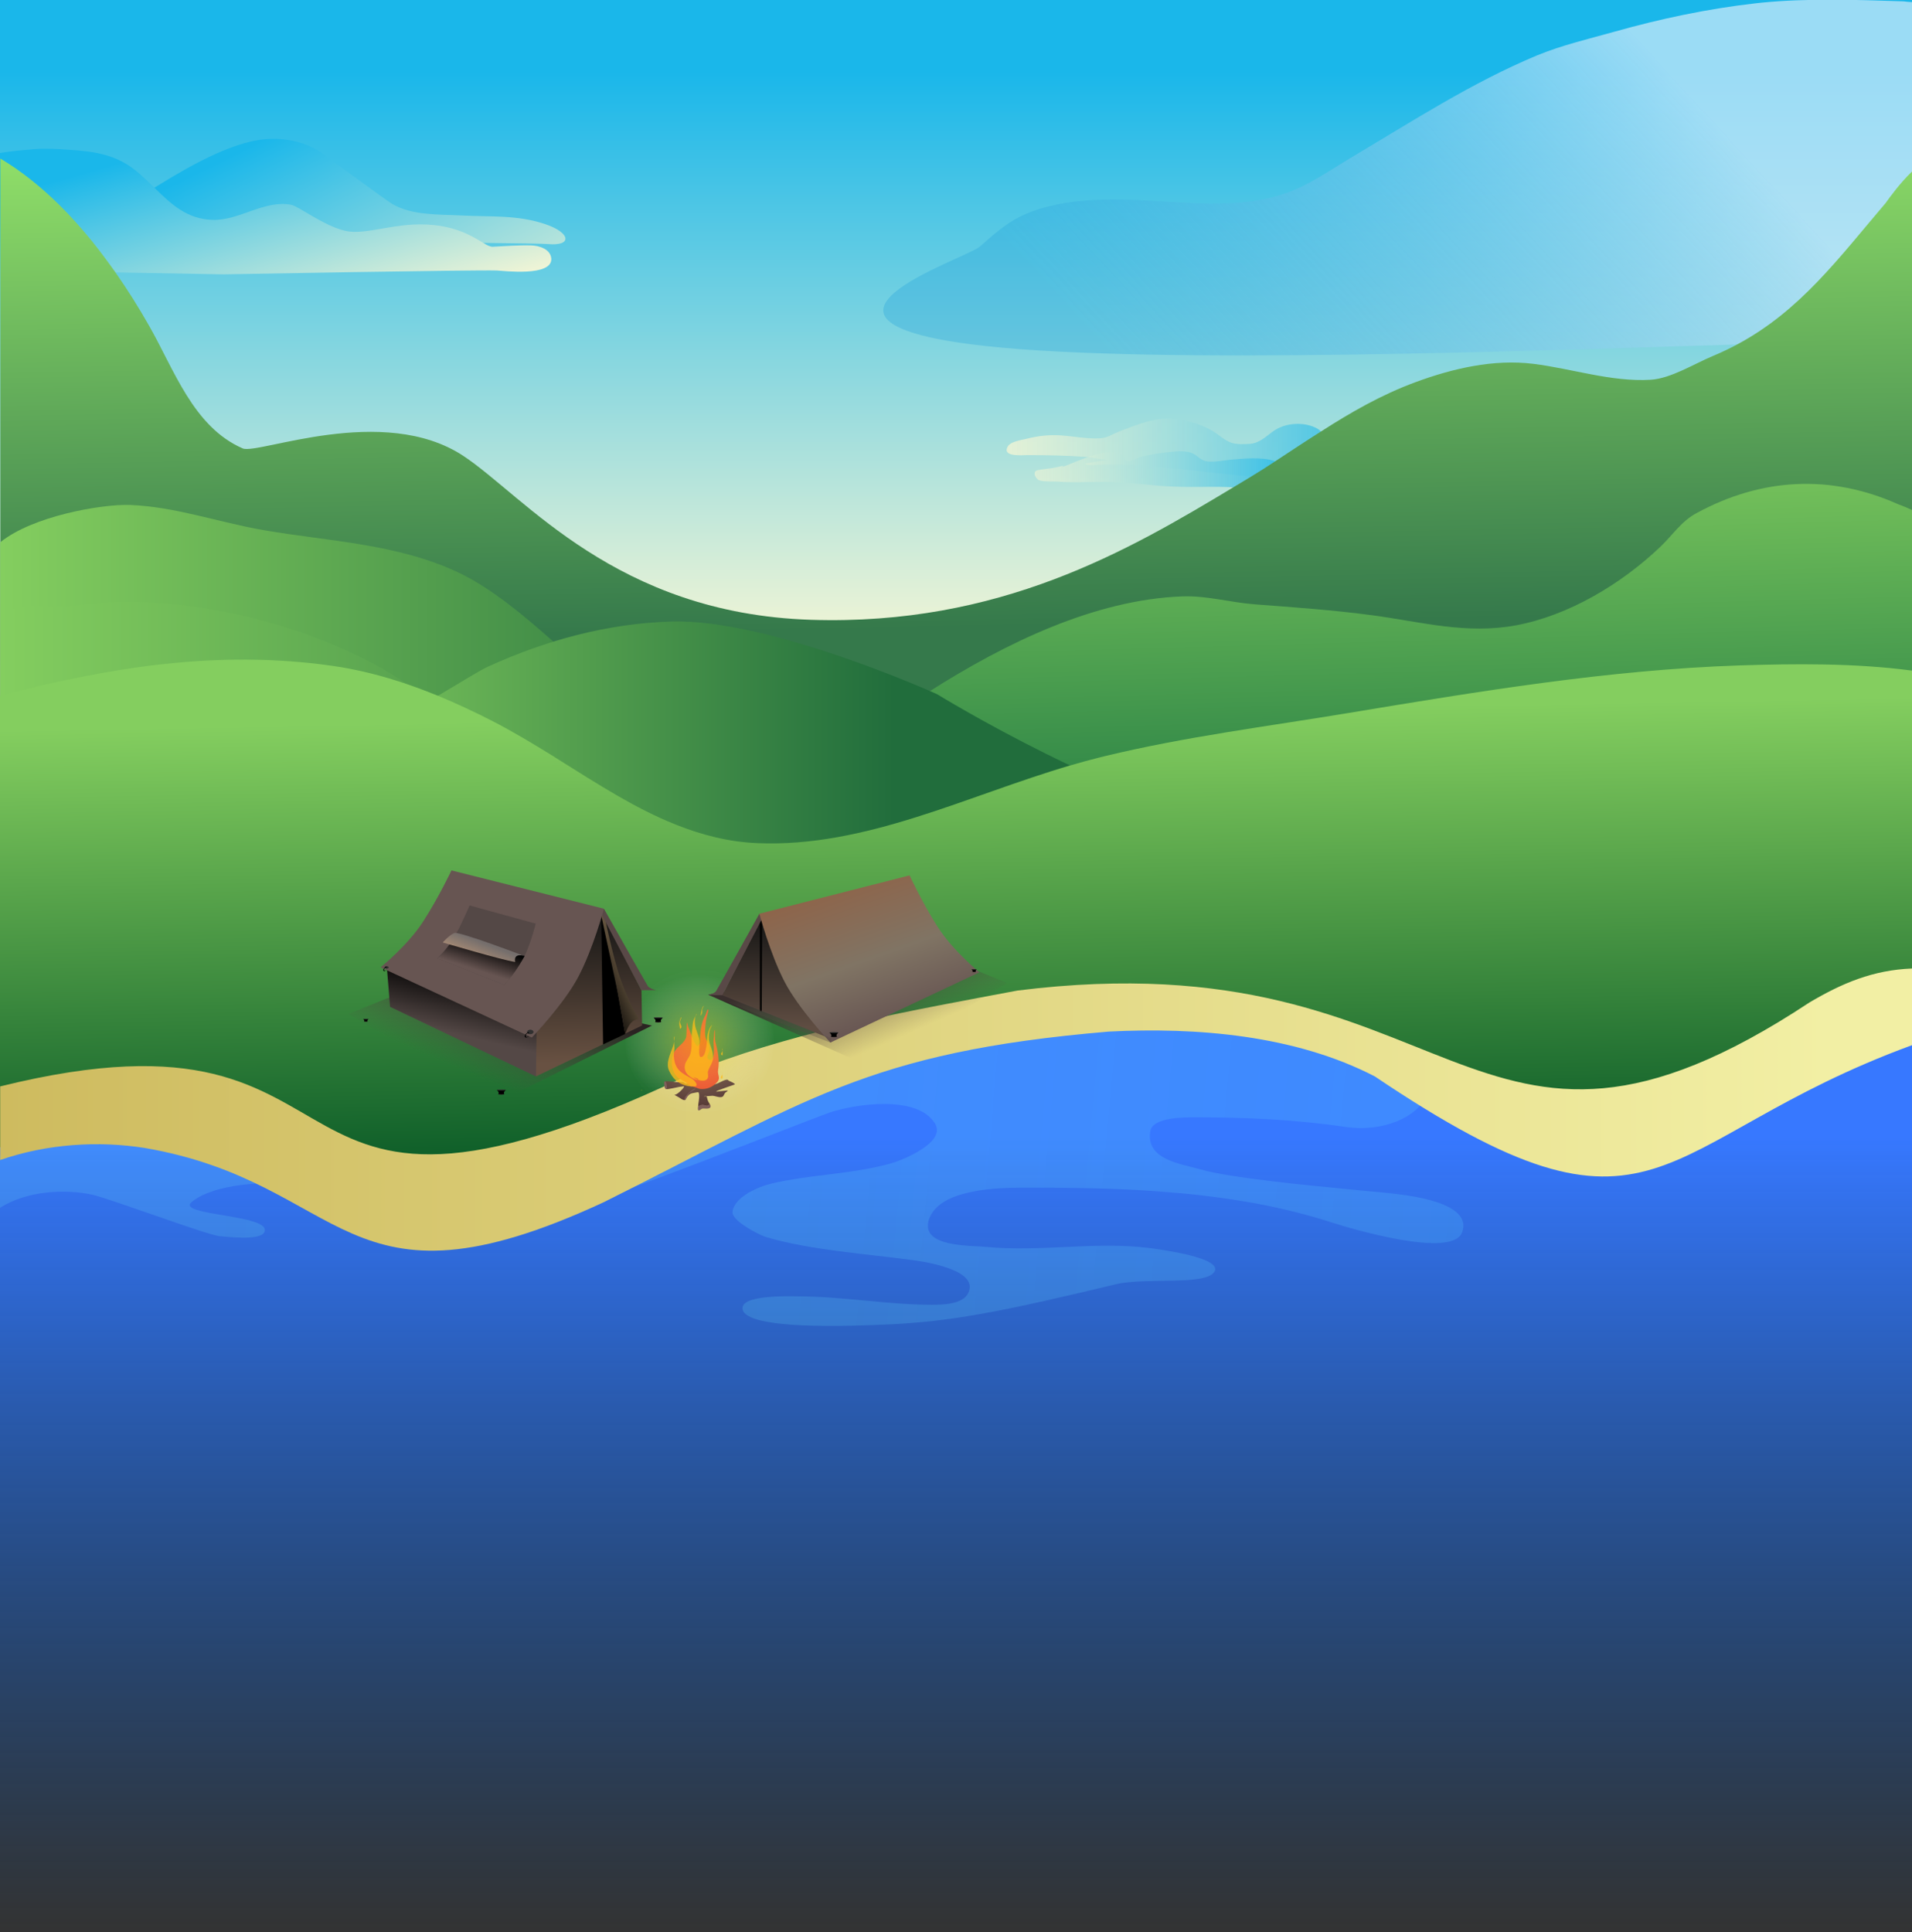 <svg width="1920" height="1940" viewBox="0 0 1920 1940" fill="none" xmlns="http://www.w3.org/2000/svg">
<rect x="0" y="0" width="1920" height="1940" fill="#333333" stroke="none"/>
<g clip-path="url(#clip0_103_402)">
<path d="M1920 0H0V759H1920V0Z" fill="url(#paint0_linear_103_402)"/>
<path d="M550.045 245.051C545.422 244.666 521.6 244.281 485.333 243.896C395.022 242.933 228.267 241.971 91.556 241.586C58.844 241.586 27.733 241.393 -0.178 241.393V203.086C5.867 203.471 11.911 203.663 17.956 204.048C31.467 204.818 45.156 205.396 59.022 205.588C89.956 205.781 121.067 203.086 150.222 191.151C151.111 190.766 152.711 189.804 155.022 188.456C170.489 179.216 215.289 150.149 252.978 141.871C296.178 132.439 323.022 153.614 323.022 153.614C323.022 153.614 388.622 201.739 393.6 204.626C413.333 216.561 441.778 215.213 463.645 216.368C492.8 217.908 519.467 215.598 547.378 225.031C573.333 233.693 574.933 247.361 550.045 245.051Z" fill="url(#paint1_linear_103_402)"/>
<path d="M553.6 259.873C554.311 277.968 505.778 272 499.022 271.615C477.689 270.845 224.178 275.465 224.178 275.465C224.178 275.465 169.6 274.503 115.556 273.54C71.822 272.77 28.267 272 14.044 271.808C9.244 271.808 4.622 271.808 0 271.808V153.614C11.378 151.689 22.756 150.726 34.489 149.764C45.867 148.801 57.6 149.571 68.978 150.341C95.289 152.074 117.511 155.154 138.667 173.249C144.533 178.254 149.867 183.451 155.022 188.456C171.733 204.818 187.556 220.026 213.511 220.796C240.533 221.566 265.067 200.583 292.267 205.588C299.733 206.936 324.978 226.763 346.667 231.768C368.356 236.773 398.578 221.951 435.733 225.993C461.511 228.688 476.089 238.506 485.333 243.896C489.422 246.398 492.444 247.938 494.933 247.746C507.911 247.168 520.356 246.013 533.511 246.398C541.156 246.591 553.067 250.056 553.6 259.873Z" fill="url(#paint2_linear_103_402)"/>
<path d="M1089.96 465.461C1091.2 468.349 1102.04 466.616 1104.53 466.616C1107.2 466.616 1109.69 466.616 1112.36 466.616C1128.89 466.616 1145.24 466.424 1161.6 468.349C1227.2 475.664 1293.33 483.749 1359.11 485.674C1375.11 486.059 1393.24 487.791 1408.89 483.941C1413.51 482.786 1419.2 480.091 1419.73 474.316C1421.51 458.916 1410.49 452.756 1397.51 451.794C1389.16 451.216 1384.36 454.489 1376.71 457.376C1366.58 461.226 1349.33 461.611 1339.38 456.799C1337.24 455.836 1333.16 454.296 1331.56 452.371C1329.6 449.869 1330.84 446.789 1330.49 443.901C1329.6 436.394 1327.29 432.352 1320.71 429.272C1308.09 423.497 1291.2 424.652 1279.82 432.159C1271.64 437.549 1265.78 444.671 1255.47 445.634C1249.6 446.211 1241.96 446.404 1236.27 444.479C1229.51 442.169 1223.82 436.394 1217.6 432.737C1207.64 426.769 1194.13 422.727 1182.93 420.994C1162.31 417.722 1142.93 425.999 1123.73 433.314C1117.51 435.817 1112.36 439.474 1105.6 440.052C1092.09 441.014 1078.58 438.127 1065.07 437.164C1053.51 436.394 1041.96 437.742 1030.76 440.629C1025.78 441.976 1014.22 443.131 1011.56 449.099C1006.93 459.109 1027.02 456.991 1031.82 456.991C1051.02 456.991 1070.58 457.376 1089.96 458.724C1097.42 459.109 1104.71 461.611 1112.18 461.611L1089.96 465.461Z" fill="url(#paint3_linear_103_402)"/>
<path d="M1065.96 469.119C1064.18 469.696 1069.69 467.964 1071.47 467.194C1075.56 465.461 1079.82 463.729 1083.91 462.189C1094.76 457.954 1113.6 450.831 1124.8 455.451C1128.18 456.799 1128.53 461.226 1131.56 462.766C1134.4 464.306 1141.33 460.264 1144 459.301C1153.96 456.414 1165.87 454.681 1176.18 453.719C1182.4 453.141 1192.18 452.371 1198.04 455.451C1203.56 458.339 1205.69 462.574 1212.62 463.344C1220.27 464.114 1227.91 462.381 1235.38 461.611C1249.07 460.456 1266.13 458.724 1279.47 462.766C1292.09 466.424 1305.42 473.161 1315.2 482.401C1316.8 483.941 1321.96 488.176 1320.36 491.449C1319.11 494.144 1305.96 493.759 1303.82 493.759C1286.22 493.759 1268.44 492.219 1250.84 490.294C1226.67 487.599 1202.13 489.716 1177.78 488.561C1158.22 487.791 1139.02 484.904 1119.64 484.134C1100.27 483.171 1080.89 485.096 1061.51 483.556C1055.82 483.171 1049.42 483.941 1043.91 482.401C1040.18 481.439 1036.09 473.546 1041.78 472.199C1047.82 470.851 1054.22 470.659 1060.44 469.311C1060.98 469.119 1067.73 467.579 1067.73 467.579C1067.56 468.349 1066.67 468.734 1065.96 469.119Z" fill="url(#paint4_linear_103_402)"/>
<path d="M1920 2.117V339.182C1914.84 339.952 1909.69 340.722 1904.36 341.492L1920 341.877V343.417C1901.51 343.61 1883.2 343.802 1864.71 343.417C1841.96 343.032 1799.11 344.187 1743.29 345.92C1538.84 352.08 1162.84 366.325 989.866 347.46C769.778 323.397 968.889 260.643 984 247.553C996.444 236.581 1009.24 225.031 1024 217.716C1062.4 198.466 1114.67 199.043 1155.91 201.546C1200.71 204.241 1246.93 209.053 1290.49 194.231C1314.31 186.146 1335.11 171.131 1356.8 158.234C1418.13 121.852 1477.87 82.967 1543.47 55.632C1568.71 45.237 1595.38 39.077 1621.51 31.762C1667.2 18.865 1714.67 8.855 1761.78 3.465C1764.09 3.272 1766.4 2.887 1768.71 2.695C1815.64 -1.925 1864.53 -0.193 1911.47 1.347C1914.13 1.732 1917.16 1.925 1920 2.117Z" fill="url(#paint5_linear_103_402)"/>
<path d="M1056.71 1123.04C1061.87 1124.96 1059.2 1123.42 1064.53 1127.85L1056.71 1123.04Z" fill="url(#paint6_linear_103_402)"/>
<path d="M1920 172.286V831.786C1913.78 832.749 1908.09 833.519 1904.71 834.289C1892.98 836.599 1881.24 838.909 1869.51 841.219C1831.47 848.341 1793.6 854.116 1754.67 856.811C1629.16 865.473 1502.76 863.933 1376.53 861.431C1300.98 859.891 1225.6 858.158 1150.4 858.158C1094.76 858.158 1039.11 858.158 983.467 858.158C936.533 858.158 889.778 857.966 842.844 857.773H842.667C804.444 857.581 766.4 857.388 728.178 857.003C728 857.003 728 857.003 727.822 857.003C702.222 856.811 676.622 856.426 651.2 856.233C593.6 855.463 536 854.501 478.222 852.961C410.311 851.421 342.4 853.346 274.667 849.881C262.933 849.303 251.2 848.533 239.467 847.571C208.355 845.068 174.578 846.993 144.178 839.679C134.933 837.369 125.867 834.096 116.8 830.439C99.2 823.316 81.6 814.461 63.467 809.264C49.422 805.221 32.711 807.339 18.489 803.104C13.511 801.564 8.889 799.446 4.8 795.981C0.533 792.324 1.244 788.281 2.133 784.239C3.022 780.582 4.089 776.924 2.133 773.459C1.6 772.689 1.067 771.919 0.355 771.342V159.196C21.689 171.901 41.422 187.879 59.556 205.781C71.111 217.138 81.778 229.266 92.089 241.778C100.444 252.173 108.444 262.953 116.089 273.733C128.355 291.25 139.555 309.153 149.689 327.055C174.578 370.367 193.955 428.694 243.733 450.254C258.844 456.799 384.711 404.632 465.244 457.762C526.755 498.379 618.311 615.995 814.044 622.348C1003.91 628.508 1133.33 552.663 1238.76 489.139C1242.13 487.214 1245.33 485.096 1248.71 483.171C1251.2 481.631 1253.69 480.091 1256.36 478.551C1264.71 473.546 1272.71 468.349 1280.89 462.959C1296.18 452.949 1311.47 442.747 1326.76 433.122C1356.44 414.064 1386.84 396.547 1421.16 383.842C1458.67 369.982 1499.91 360.357 1539.91 365.362C1578.67 370.175 1618.13 383.65 1657.42 381.34C1677.69 380.185 1701.51 365.17 1720 357.47C1728.36 354.005 1736.36 350.155 1744 346.112C1807.64 312.233 1846.4 259.103 1893.69 203.663C1897.6 198.081 1908.44 183.259 1920 172.286Z" fill="url(#paint7_linear_103_402)"/>
<path d="M1920 512.046V841.026H1889.6C1882.84 841.026 1876.27 841.026 1869.51 841.218C1785.78 841.988 1702.04 847.763 1618.31 847.763C1564.62 847.763 1510.93 849.688 1457.42 852.191C1432.89 853.346 1421.69 852.191 1422.93 852.961L1376.53 861.238L1344.18 867.013C1318.4 876.253 1221.16 897.621 1130.31 906.861C1038.22 916.293 945.955 923.993 853.867 932.655C803.911 937.275 748.8 939.778 699.2 930.345C677.689 926.303 644.978 918.41 642.489 888.958C641.6 878.948 644.267 869.131 648.889 860.083C649.6 858.736 650.489 857.196 651.2 855.848C658.133 844.491 668.089 834.866 678.578 828.129C682.311 825.626 686.222 823.509 689.955 821.969C714.489 811.381 740.8 806.376 765.333 795.211C780.089 788.474 794.844 780.966 809.244 772.882C814.044 770.187 818.844 767.492 823.467 764.797C826.489 763.064 829.333 761.332 832.355 759.599C858.311 744.007 883.733 727.259 908.622 710.512C916.8 705.122 925.155 699.54 933.511 694.15C1009.78 645.64 1099.38 602.135 1187.02 598.863C1211.56 597.9 1235.02 604.83 1259.2 606.755C1299.2 609.835 1339.02 612.53 1378.84 617.92C1427.2 624.465 1472.53 637.17 1522.31 627.93C1574.93 618.113 1627.91 586.735 1667.73 548.621C1680.18 536.686 1688.36 523.403 1703.82 515.126C1769.42 479.514 1838.76 476.241 1905.96 506.271C1910.76 508.004 1915.38 509.929 1920 512.046Z" fill="url(#paint8_linear_103_402)"/>
<path d="M825.6 759.407C825.067 761.332 824.356 763.064 823.289 764.604C820.622 768.647 816 771.534 809.067 772.689C803.911 773.652 797.511 773.652 789.867 772.689C725.689 764.219 662.4 764.989 597.867 763.834C585.778 763.642 573.511 763.449 561.422 763.064C541.689 762.487 522.133 761.909 502.4 761.139C487.644 760.562 473.067 759.984 458.311 759.214C422.222 757.674 386.133 755.749 350.044 754.209C326.4 753.054 302.756 752.092 279.111 751.322C216.356 749.012 153.422 749.782 90.667 751.322C64 751.899 37.156 747.087 15.111 743.814C13.689 743.622 13.511 747.087 12.267 746.894C7.467 746.509 3.378 744.969 0.178 742.274V544.578C32.889 518.014 102.4 506.079 130.489 507.041C176 508.774 219.911 524.558 264.355 532.258C329.778 543.616 399.111 545.733 460.978 575.186C493.689 590.778 526.578 618.498 555.911 644.485C563.2 651.03 570.311 657.382 577.244 663.35C591.467 675.862 609.778 696.075 627.2 702.427C652.089 711.475 687.644 702.427 712.178 696.075C778.133 679.327 831.822 732.842 825.6 759.407Z" fill="url(#paint9_linear_103_402)"/>
<path d="M623.822 829.091C610.844 828.514 591.467 827.744 564.267 826.974C471.822 824.664 379.911 817.734 287.289 825.626C283.378 826.011 279.289 826.204 275.378 826.589C224 830.824 169.422 833.711 116.622 830.054C96.711 828.706 77.156 826.396 58.133 823.124C46.578 821.006 30.756 813.499 18.133 802.911C11.556 797.329 5.689 790.976 1.778 784.046C1.067 782.891 0.533 781.736 0 780.581V722.832L2.133 698L9.244 612.915C28.8 604.445 55.822 610.99 76.8 607.91C178.667 592.895 319.111 626.198 409.422 687.22C414.222 690.492 418.844 693.765 423.467 697.23C426.133 699.347 428.8 701.272 431.467 703.389C454.756 721.484 477.511 740.542 500.267 759.407C500.978 759.984 501.689 760.562 502.578 761.332C508.8 766.529 515.022 771.534 521.244 776.731C540.444 792.324 557.689 813.884 581.689 820.814C596.089 824.856 611.556 827.551 623.822 829.091Z" fill="url(#paint10_linear_103_402)"/>
<path d="M1920 898.968H0V1940H1920V898.968Z" fill="url(#paint11_linear_103_402)"/>
<path d="M623.822 829.091C659.556 831.016 648.178 832.171 623.822 829.091V829.091Z" fill="url(#paint12_linear_103_402)"/>
<path d="M395.556 719.944C409.422 719.944 472 677.787 489.778 669.51C548.445 642.753 609.6 626.198 673.6 624.08C772.622 620.808 940.978 697.037 940.978 697.037C940.978 697.037 1126.22 811.189 1262.76 834.674C1281.78 837.946 1009.42 854.886 991.289 857.003C922.667 864.896 851.911 855.656 783.111 855.656C647.467 855.656 512.889 872.018 377.067 872.018C350.222 872.018 266.133 887.611 273.6 831.786C275.022 821.199 296 806.376 302.756 799.061C323.378 776.732 349.156 752.284 374.933 737.269C389.867 728.607 407.645 728.222 421.511 717.057L395.556 719.944Z" fill="url(#paint13_linear_103_402)"/>
<path d="M1920 673.36V1015.81C1877.51 1036.22 1734.76 1118.99 1717.16 1120.15C1704.36 1120.92 1692.09 1121.69 1680.71 1122.65C1640.53 1125.54 1597.51 1130.93 1555.38 1139.4C1545.6 1141.32 1536 1143.44 1526.4 1145.94C1525.51 1146.14 1336 954.408 1010.84 1028.9C793.956 1078.76 515.2 1236.42 505.422 1236.61C469.689 1237.19 434.133 1237.57 398.756 1237.57H398.222C385.244 1237.57 380.267 1211.59 365.867 1212.55C365.867 1212.55 316.267 1168.85 294.933 1163.27C270.578 1156.92 162.844 1129.97 127.467 1122.84C101.333 1117.84 14.044 1155.95 10.489 1154.8C7.111 1153.64 3.556 1152.68 0 1151.91V698.577C0.711 698.385 1.422 698.192 2.133 698C111.822 669.702 219.022 652.57 332.089 668.355C358.578 672.012 384.178 678.557 409.422 687.22C419.556 690.685 429.689 694.535 439.644 698.577C458.133 706.277 476.444 714.747 494.4 723.987C515.022 734.574 535.111 746.702 555.378 759.214C557.333 760.562 559.467 761.717 561.422 763.064C599.644 786.934 637.689 811.766 678.4 827.936C704.356 838.331 731.556 845.453 760.533 846.608C868.978 851.228 970.844 799.061 1074.49 768.647C1084.44 765.759 1094.22 763.064 1104.18 760.562C1105.96 760.177 1107.91 759.599 1109.69 759.214C1190.04 739.772 1273.07 729.377 1354.31 715.902C1484.44 694.342 1615.11 672.59 1746.84 668.162C1801.78 666.43 1861.69 665.66 1920 673.36Z" fill="url(#paint14_linear_103_402)"/>
<path d="M4.34068e-05 1164.81V1160.19C3.556 1158.26 6.933 1156.34 10.489 1154.61C80.711 1119.38 160.889 1111.49 236.267 1138.63C315.556 1167.31 394.311 1236.42 482.133 1228.53C550.4 1222.37 614.4 1176.36 672.889 1142.29C724.978 1111.87 779.022 1090.31 834.489 1069.33C852.089 1062.59 870.045 1049.5 888.356 1046.23C913.956 1041.61 939.911 1031.98 965.867 1030.44C996.978 1028.71 1029.33 1029.48 1060.09 1025.63C1096.18 1021.2 1138.13 1012.54 1174.58 1017.16C1200.71 1020.43 1226.84 1024.86 1253.16 1030.06C1293.87 1037.95 1334.4 1047.96 1374.4 1058.93C1385.6 1062.01 1396.8 1065.09 1407.82 1068.37C1426.49 1073.76 1434.13 1083.38 1433.78 1093.58C1433.6 1096.28 1432.89 1098.78 1431.82 1101.48C1423.64 1120.15 1390.93 1137.47 1350.58 1131.51C1300.98 1124.19 1250.31 1121.88 1200.18 1121.88C1190.4 1121.88 1157.87 1121.69 1155.2 1135.36C1149.69 1164.81 1187.2 1168.85 1205.69 1174.24C1234.84 1182.71 1314.31 1190.41 1363.2 1195.03C1379.56 1196.57 1392.36 1197.73 1398.76 1198.5C1411.56 1200.04 1479.64 1206.77 1468.27 1237.38C1458.49 1263.95 1358.04 1234.11 1338.13 1227.76C1312.53 1219.48 1286.58 1213.13 1260.44 1208.31C1185.6 1194.45 1108.44 1192.53 1032.89 1192.53C1013.16 1192.53 970.311 1192.34 947.022 1207.35C940.444 1211.59 935.467 1217.17 932.978 1224.1C923.2 1252.59 974.4 1250.47 990.222 1252.01C1044.8 1257.4 1099.73 1246.24 1154.13 1253.17C1163.2 1254.32 1229.87 1262.98 1219.2 1277.42C1209.42 1291.09 1150.4 1282.42 1120.53 1289.55C1000.71 1318.42 953.422 1326.89 893.689 1329.78C853.689 1331.7 750.4 1335.55 745.778 1314.96C742.222 1299.56 794.667 1301.67 800.711 1301.67C846.222 1301.67 890.133 1310.14 935.467 1310.14C945.778 1310.14 966.933 1310.14 972.444 1298.02C983.467 1274.15 924.8 1266.45 916.267 1265.29C867.911 1258.75 816.178 1255.67 769.245 1242.19C764.8 1240.85 747.022 1232.18 739.2 1224.1C736.711 1221.4 735.289 1218.9 735.644 1216.59C737.6 1201.38 762.489 1191.37 773.867 1188.68C813.867 1179.05 855.822 1179.25 895.111 1168.08C904.711 1165.39 950.933 1147.48 938.844 1128.04C921.067 1099.17 858.667 1108.6 833.422 1117.07C819.022 1121.88 731.556 1156.92 641.422 1190.22C641.422 1190.22 641.422 1190.22 641.245 1190.22C641.245 1190.22 641.245 1190.22 641.067 1190.22C593.067 1207.93 544.356 1225.06 505.422 1236.8C468.8 1247.97 440.711 1254.32 430.4 1252.01C418.133 1249.12 408 1243.93 398.756 1237.77C384.178 1228.14 371.733 1215.82 355.2 1205.81C332.089 1191.95 292.267 1186.18 256.711 1188.49H256.533C236.089 1189.83 217.067 1193.68 203.556 1200.04C199.289 1202.15 195.378 1204.46 192.356 1207.16C176.356 1220.83 275.378 1219.48 265.244 1237.57C260.622 1245.85 227.733 1242 220.267 1241.23C208.178 1240.08 112.711 1204.46 93.511 1199.84C64.533 1193.11 25.778 1196.19 -0.178 1212.93V1164.81H4.34068e-05Z" fill="url(#paint15_linear_103_402)"/>
<path d="M1920 972.502V1049.5C1658.13 1145.37 1667.91 1274.53 1380.62 1080.88C1299.91 1039.11 1201.07 1031.41 1113.6 1035.83C869.333 1056.43 808 1106.87 605.867 1207.35C343.467 1329.01 349.867 1187.72 145.244 1152.68C98.844 1145.37 47.289 1148.45 0.178 1164.81V1090.89C403.911 990.982 231.644 1303.21 708.622 1071.25C809.244 1033.14 916.444 1014.47 1021.69 994.64C1465.6 939.008 1473.24 1233.72 1817.07 1006.57C1849.96 987.132 1880.89 974.042 1920 972.502Z" fill="url(#paint16_linear_103_402)"/>
<path fill-rule="evenodd" clip-rule="evenodd" d="M928.906 997.554C925.45 997.896 927.003 998.159 924.2 997.088Z" fill="#454C36"/>
<path fill-rule="evenodd" clip-rule="evenodd" d="M676.887 1099.2C676.459 1098.95 680.641 1101.3 681.599 1101.83C683.195 1102.71 686.105 1105.29 688.174 1104.46C688.524 1104.32 689.317 1102.08 689.708 1101.61C692.639 1098.09 693.609 1097.93 697.817 1097.23C698.145 1097.17 701.043 1096.51 701.324 1096.79C702.887 1098.35 701.689 1105.99 701.324 1108.18C701.146 1109.25 701.104 1110.63 701.104 1111.69C701.104 1112.21 700.885 1113.74 700.885 1113.22C700.885 1107.32 710.738 1111.77 713.158 1110.16C713.554 1109.89 711.274 1106.15 711.186 1105.99C710.336 1104.43 710.166 1101.95 709.432 1100.73C708.961 1099.95 706.969 1100.63 707.021 1100.73C707.137 1100.96 714.584 1100.29 715.35 1100.29C718.046 1100.29 722.981 1102.77 725.65 1101.17C726.836 1100.46 727.288 1098.22 728.28 1097.23C728.63 1096.88 730.909 1095.54 730.909 1095.03C730.909 1094.85 722.086 1095.86 721.486 1095.91C720.758 1095.97 718.889 1096.52 719.294 1095.91C719.945 1094.93 737.881 1089.02 737.923 1088.9C738.26 1087.89 733.057 1085.67 732.225 1085.39C731.475 1085.14 731.042 1084.08 730.252 1084.08C726.121 1084.08 719.75 1089.8 714.254 1089.12C707.319 1088.25 700.45 1087.2 693.214 1087.58C691.92 1087.65 689.482 1088.54 688.174 1088.02C686.905 1087.51 687.06 1086.62 685.325 1086.49C683.058 1086.31 680.532 1086.93 678.311 1086.49C677.135 1086.25 668.108 1085.04 667.353 1086.05C667.288 1086.14 668.104 1093.22 668.669 1093.5C670.375 1094.35 681.628 1091.09 684.448 1091.09C685.251 1091.09 686.859 1090.29 686.859 1091.09C686.859 1092.62 679.037 1100.45 676.887 1099.2Z" fill="#543631"/>
<path fill-rule="evenodd" clip-rule="evenodd" d="M694.354 1090.88C694.667 1091.72 691.252 1089.1 690.654 1088.5C688.175 1086.02 685.414 1084.99 682.433 1083.23C673.949 1078.24 672.602 1063.67 677.337 1055.78C680.449 1050.59 687.395 1047.4 689.01 1041.47C689.531 1039.56 689.421 1026.96 689.997 1026.68C690.132 1026.61 690.323 1028.47 690.326 1028.48C690.521 1029.85 691.066 1031.14 691.64 1032.43C692.81 1035.06 698.051 1051.59 700.848 1050.19C703.821 1048.7 702.796 1043.62 702.985 1040.98C703.522 1033.47 704.572 1025.99 708.411 1019.28C708.915 1018.4 709.99 1013.98 710.877 1013.69C711.705 1013.41 711.221 1015.44 711.206 1015.5C710.104 1019.54 708.925 1023.8 708.576 1027.99C708.186 1032.67 707.217 1039.57 709.233 1043.94C711.043 1047.86 712.356 1049.68 712.356 1054.3C712.356 1056.79 708.541 1061.87 711.534 1063.67C718.871 1068.07 716.467 1047.8 716.467 1046.41C716.467 1044.66 716.73 1042.88 716.96 1041.15C717.07 1040.32 717.074 1033.86 717.618 1034.4C718.163 1034.95 717.802 1043.52 718.276 1045.42C720.832 1055.65 722.806 1064.27 721.071 1074.69C720.298 1079.32 723.978 1082.26 720.249 1086.52C715.946 1091.44 709.633 1094.19 702.821 1093.43C701.798 1093.32 694.077 1090.14 694.354 1090.88Z" fill="#E94420"/>
<path fill-rule="evenodd" clip-rule="evenodd" d="M628 1045.6C628 1006.06 661.392 974 702.582 974C743.774 974 777.165 1006.06 777.165 1045.6C777.165 1085.14 743.774 1117.2 702.582 1117.2C661.392 1117.2 628 1085.14 628 1045.6Z" fill="url(#paint17_radial_103_402)"/>
<path fill-rule="evenodd" clip-rule="evenodd" d="M701.11 1083.36C701.11 1086.32 694.486 1082.04 693.933 1081.69C689.73 1079.06 687.247 1075.82 687.59 1070.67C687.916 1065.79 692.185 1062.33 693.432 1057.66C695.378 1050.36 693.893 1042.75 694.935 1035.46C695.55 1031.15 695.226 1027.85 696.771 1023.61C697.363 1021.98 698.317 1020.37 699.275 1018.93C699.47 1018.64 699.608 1017.93 699.608 1017.93C699.608 1017.93 698.958 1018.77 698.773 1019.27C697.755 1021.98 697.579 1024.88 697.772 1027.78C698.193 1034.1 702.446 1040.56 702.446 1046.14C702.446 1048.47 701.137 1060.94 703.447 1061.33C709.893 1062.4 709.711 1042.58 710.624 1038.63C711.155 1036.33 711.849 1034.04 712.961 1031.95C713.336 1031.25 713.887 1030.63 714.297 1029.95C714.439 1029.71 714.797 1029 714.797 1029.28C714.797 1030.47 713.323 1032.46 712.961 1033.62C712.134 1036.27 711.793 1039.21 711.793 1041.97C711.793 1047.21 714.611 1051.89 715.632 1056.99C717.405 1065.85 713.719 1068.26 711.125 1075.18C710.271 1077.46 711.688 1080.27 710.791 1082.36C708.484 1087.74 698.751 1084.17 696.103 1081.52" fill="#FDBD19" fill-opacity="0.768"/>
<path fill-rule="evenodd" clip-rule="evenodd" d="M644.464 1095.05L644.119 1094.79L644.033 1094.45L644.205 1094.36H644.55" fill="#FDBD19" fill-opacity="0.768"/>
<path fill-rule="evenodd" clip-rule="evenodd" d="M699.071 1090.67C699.436 1090.78 695.929 1090.93 695.132 1090.93C692.673 1090.93 689.824 1090.51 687.506 1089.74C679.586 1087.1 675.307 1082.45 671.831 1075C668.318 1067.47 673.199 1058.17 675.644 1051.11C676.457 1048.76 676.683 1046.48 677.084 1044.07C677.23 1043.2 677.382 1042.33 677.508 1041.45C677.532 1041.27 677.417 1040.32 677.338 1040.51C676.134 1043.53 677.254 1049.2 677.254 1052.46C677.254 1055.2 676.434 1058.04 676.661 1060.77C677.794 1074.36 684.044 1077.23 694.707 1083.05C696.494 1084.02 698.305 1086.18 699.199 1087.96C699.761 1089.09 699.069 1090.67 699.071 1090.67Z" fill="#FDBD19" fill-opacity="0.768"/>
<path fill-rule="evenodd" clip-rule="evenodd" d="M703.969 1019.5C703.192 1020.76 703.908 1017.62 704.024 1017.04C704.401 1015.15 704.711 1011.97 706.106 1010.57C706.417 1010.26 707.093 1009.69 707.093 1009.69C707.093 1009.69 705.383 1012.04 705.229 1013.42C704.87 1016.65 705.703 1016.7 703.969 1019.5Z" fill="#FDBD19" fill-opacity="0.768"/>
<path fill-rule="evenodd" clip-rule="evenodd" d="M682.812 1033.1C682.687 1033.17 682.71 1031.76 682.647 1031.51C681.861 1028.36 681.864 1026.17 683.195 1023.07C683.427 1022.53 683.809 1021.01 684.072 1021.53C684.396 1022.18 682.961 1024.74 682.867 1025.59C682.498 1028.91 686.278 1031.2 682.812 1033.1Z" fill="#FDBD19" fill-opacity="0.768"/>
<path fill-rule="evenodd" clip-rule="evenodd" d="M724.249 1058.86C723.625 1058.05 724.792 1057.15 725.07 1056.17C725.32 1055.3 725.509 1054.48 725.509 1053.54C725.509 1052.97 725.256 1052.58 725.07 1053.32C725.055 1053.38 726.954 1062.35 724.249 1058.86Z" fill="#FDBD19" fill-opacity="0.768"/>
<path fill-rule="evenodd" clip-rule="evenodd" d="M723.754 1082.37C723.349 1081.94 725.054 1079.57 725.289 1078.86C725.331 1078.74 725.41 1076.66 725.289 1076.78C724.713 1077.36 727.068 1085.92 723.754 1082.37Z" fill="#FDBD19" fill-opacity="0.768"/>
<path fill-rule="evenodd" clip-rule="evenodd" d="M700.924 1112.46C700.968 1111.83 700.984 1111.17 701.222 1110.77C701.639 1110.08 703.076 1109.96 703.764 1109.61C706.416 1108.29 707.958 1110.59 710.301 1110.12C711.153 1109.95 711.574 1108.83 712.625 1109.25C713.065 1109.43 713.396 1109.69 713.497 1110.19C714.365 1114.54 707.159 1112.81 705.363 1113.17C704.132 1113.42 703.285 1114.76 701.949 1114.99C700.468 1115.23 700.891 1112.92 700.924 1112.46Z" fill="#80605B"/>
<path fill-rule="evenodd" clip-rule="evenodd" d="M667.061 1086.42C666.992 1086.64 667.076 1086.58 666.975 1087.28C666.83 1088.3 667.123 1093.79 668.919 1093.49C670.381 1093.25 669.373 1087.41 668.673 1086.48C667.725 1085.22 667.148 1086.13 667.061 1086.42Z" fill="#80605B"/>
<path fill-rule="evenodd" clip-rule="evenodd" d="M687.58 1103.96C686.122 1101.45 696.819 1092.35 698.531 1092.92C698.974 1093.06 696.617 1094.7 696.475 1094.79C695.065 1095.67 693.634 1096.56 692.362 1097.65C690.825 1098.97 688.399 1105.36 687.58 1103.96Z" fill="#80605B"/>
<path fill-rule="evenodd" clip-rule="evenodd" d="M926.121 952.16L711.286 998.82L873.749 1071.09L1011.41 987.101L926.121 952.16Z" fill="url(#paint18_linear_103_402)"/>
<path fill-rule="evenodd" clip-rule="evenodd" d="M765.877 918.913L725.423 999.323L833.14 1042.62L765.877 918.913Z" fill="url(#paint19_linear_103_402)"/>
<path fill-rule="evenodd" clip-rule="evenodd" d="M765.266 922.112H763.039L763.095 1015.06L764.903 1015.7L765.266 922.112Z" fill="black"/>
<path fill-rule="evenodd" clip-rule="evenodd" d="M711 999.185L725.45 999.303L765.239 922.526L762.57 917.471C762.57 917.471 720.847 992.467 719.115 995.145C717.384 997.822 711 999.185 711 999.185Z" fill="#594947"/>
<path fill-rule="evenodd" clip-rule="evenodd" d="M913.379 879L762.563 917.474C762.563 917.474 772.977 957.127 787.81 985.715C802.189 1013.43 833.87 1046.83 833.87 1046.83L983.505 976.313C983.505 976.313 956.812 954.635 941.344 930.294C925.876 905.953 913.379 879 913.379 879Z" fill="url(#paint20_linear_103_402)"/>
<path fill-rule="evenodd" clip-rule="evenodd" d="M840.594 1040.95C840.594 1040.62 839.211 1040.36 837.503 1040.36C835.795 1040.36 834.411 1040.62 834.411 1040.95C834.411 1041.27 835.795 1041.53 837.503 1041.53C839.211 1041.53 840.594 1041.27 840.594 1040.95Z" fill="#2B2322"/>
<path fill-rule="evenodd" clip-rule="evenodd" d="M841.862 1036.86L832.879 1036.83C832.879 1036.83 834.279 1037.99 834.677 1038.98C835.075 1039.97 834.516 1040.89 834.516 1040.89C834.516 1040.89 835.799 1041.01 837.234 1041C838.668 1040.99 840.253 1040.84 840.253 1040.84C840.253 1040.84 839.746 1039.93 840.173 1038.91C840.601 1037.9 841.862 1036.86 841.862 1036.86Z" fill="black"/>
<path fill-rule="evenodd" clip-rule="evenodd" d="M841.917 1036.83C841.917 1036.57 839.893 1036.36 837.395 1036.36C834.897 1036.36 832.872 1036.57 832.872 1036.83C832.872 1037.09 834.897 1037.3 837.394 1037.3C839.891 1037.3 841.917 1037.09 841.917 1036.83Z" fill="#303030"/>
<path fill-rule="evenodd" clip-rule="evenodd" d="M834.878 1042.68L725.436 998.749L711.289 999.172L834.462 1047.12L834.878 1042.68Z" fill="#594947" fill-opacity="0.321"/>
<path fill-rule="evenodd" clip-rule="evenodd" d="M980.051 975.779C980.051 975.591 979.246 975.439 978.254 975.439C977.261 975.439 976.457 975.591 976.457 975.779C976.457 975.966 977.261 976.118 978.254 976.118C979.246 976.118 980.051 975.966 980.051 975.779Z" fill="#2B2322"/>
<path fill-rule="evenodd" clip-rule="evenodd" d="M980.788 973.403L975.567 973.386C975.567 973.386 976.38 974.059 976.612 974.636C976.843 975.212 976.518 975.744 976.518 975.744C976.518 975.744 977.264 975.819 978.098 975.812C978.931 975.805 979.853 975.717 979.853 975.717C979.853 975.717 979.558 975.188 979.806 974.597C980.055 974.007 980.788 973.403 980.788 973.403Z" fill="black"/>
<path fill-rule="evenodd" clip-rule="evenodd" d="M980.82 973.388C980.82 973.236 979.643 973.113 978.191 973.113C976.74 973.111 975.563 973.232 975.563 973.383C975.562 973.534 976.739 973.657 978.191 973.658C979.643 973.659 980.819 973.538 980.82 973.388Z" fill="#303030"/>
<path fill-rule="evenodd" clip-rule="evenodd" d="M436.591 983.155L654.696 1029.81L499.136 1107.11L350 1018.1L436.591 983.155Z" fill="url(#paint21_linear_103_402)"/>
<path fill-rule="evenodd" clip-rule="evenodd" d="M603.087 913.913L644.158 994.323L644.8 1029.72L538.197 1080.88L532.031 1038.7L603.087 913.913Z" fill="url(#paint22_linear_103_402)"/>
<path fill-rule="evenodd" clip-rule="evenodd" d="M603.708 917.112H605.969L627.817 1038.24L605.599 1048.73L603.708 917.112Z" fill="black"/>
<path fill-rule="evenodd" clip-rule="evenodd" d="M606.657 917.574L603.126 916.36L620.194 995.97L627.818 1038.24C627.818 1038.24 630.371 1030.57 633.882 1026.86C637.392 1023.16 641.859 1023.42 641.859 1023.42C641.859 1023.42 633.554 1011.56 624.285 986.357C615.016 961.158 606.657 917.574 606.657 917.574Z" fill="url(#paint23_linear_103_402)"/>
<path fill-rule="evenodd" clip-rule="evenodd" d="M658.8 994.185L644.13 994.303L603.736 917.525L606.444 912.471C606.444 912.471 648.803 987.467 650.561 990.144C652.319 992.822 658.8 994.185 658.8 994.185Z" fill="#594947"/>
<path fill-rule="evenodd" clip-rule="evenodd" d="M388.397 970.109L538.883 1026.95L538.221 1080.88L536.187 1079.91L391.681 1010.97L388.397 970.109Z" fill="url(#paint24_linear_103_402)"/>
<path fill-rule="evenodd" clip-rule="evenodd" d="M453.34 874L606.451 912.474C606.451 912.474 595.88 952.127 580.82 980.715C566.223 1008.43 534.059 1041.83 534.059 1041.83L382.147 971.313C382.147 971.313 409.246 949.635 424.949 925.294C440.653 900.954 453.34 874 453.34 874Z" fill="#675552"/>
<path fill-rule="evenodd" clip-rule="evenodd" d="M500.183 1098.64C500.183 1098.32 501.588 1098.06 503.322 1098.06C505.055 1098.06 506.461 1098.32 506.461 1098.64C506.461 1098.96 505.055 1099.23 503.322 1099.23C501.588 1099.23 500.183 1098.96 500.183 1098.64Z" fill="#2B2322"/>
<path fill-rule="evenodd" clip-rule="evenodd" d="M498.896 1094.56L508.016 1094.53C508.016 1094.53 506.594 1095.69 506.19 1096.68C505.786 1097.67 506.354 1098.58 506.354 1098.58C506.354 1098.58 505.051 1098.71 503.594 1098.7C502.138 1098.69 500.529 1098.54 500.529 1098.54C500.529 1098.54 501.044 1097.63 500.611 1096.61C500.177 1095.6 498.896 1094.56 498.896 1094.56Z" fill="black"/>
<path fill-rule="evenodd" clip-rule="evenodd" d="M498.84 1094.53C498.84 1094.27 500.895 1094.06 503.431 1094.06C505.967 1094.06 508.023 1094.26 508.023 1094.52C508.023 1094.78 505.968 1094.99 503.432 1095C500.896 1095 498.84 1094.79 498.84 1094.53Z" fill="#303030"/>
<path fill-rule="evenodd" clip-rule="evenodd" d="M365.501 1025.64C365.501 1025.45 366.318 1025.3 367.325 1025.3C368.333 1025.3 369.149 1025.45 369.149 1025.64C369.149 1025.82 368.333 1025.98 367.325 1025.98C366.318 1025.98 365.501 1025.82 365.501 1025.64Z" fill="#2B2322"/>
<path fill-rule="evenodd" clip-rule="evenodd" d="M364.753 1023.26L370.053 1023.24C370.053 1023.24 369.227 1023.92 368.992 1024.49C368.757 1025.07 369.087 1025.6 369.087 1025.6C369.087 1025.6 368.33 1025.68 367.484 1025.67C366.637 1025.66 365.702 1025.57 365.702 1025.57C365.702 1025.57 366.001 1025.04 365.749 1024.45C365.497 1023.86 364.753 1023.26 364.753 1023.26Z" fill="black"/>
<path fill-rule="evenodd" clip-rule="evenodd" d="M364.72 1023.24C364.72 1023.09 365.915 1022.97 367.388 1022.97C368.862 1022.97 370.057 1023.09 370.057 1023.24C370.057 1023.39 368.863 1023.51 367.389 1023.51C365.915 1023.52 364.72 1023.4 364.72 1023.24Z" fill="#303030"/>
<path fill-rule="evenodd" clip-rule="evenodd" d="M657.718 1026.14C657.718 1025.82 659.123 1025.56 660.857 1025.56C662.59 1025.56 663.995 1025.82 663.995 1026.14C663.995 1026.47 662.59 1026.73 660.857 1026.73C659.123 1026.73 657.718 1026.47 657.718 1026.14Z" fill="#2B2322"/>
<path fill-rule="evenodd" clip-rule="evenodd" d="M656.431 1022.06L665.551 1022.03C665.551 1022.03 664.13 1023.19 663.726 1024.18C663.321 1025.17 663.888 1026.08 663.888 1026.08C663.888 1026.08 662.586 1026.21 661.13 1026.2C659.674 1026.19 658.064 1026.04 658.064 1026.04C658.064 1026.04 658.579 1025.13 658.145 1024.11C657.712 1023.1 656.431 1022.06 656.431 1022.06Z" fill="black"/>
<path fill-rule="evenodd" clip-rule="evenodd" d="M656.375 1022.03C656.375 1021.77 658.43 1021.56 660.966 1021.56C663.502 1021.56 665.558 1021.77 665.558 1022.03C665.558 1022.29 663.503 1022.5 660.967 1022.5C658.432 1022.5 656.375 1022.29 656.375 1022.03Z" fill="#303030"/>
<path fill-rule="evenodd" clip-rule="evenodd" d="M529.292 1036.23C529.292 1034.97 530.734 1033.96 532.514 1033.96C534.294 1033.96 535.736 1034.97 535.736 1036.23C535.736 1037.49 534.294 1038.5 532.514 1038.5C530.734 1038.5 529.292 1037.49 529.292 1036.23Z" fill="#303030"/>
<path fill-rule="evenodd" clip-rule="evenodd" d="M386.21 971.413C386.21 970.728 387.121 970.172 388.245 970.172C389.369 970.172 390.28 970.728 390.28 971.413C390.28 972.099 389.369 972.654 388.245 972.654C387.121 972.654 386.21 972.099 386.21 971.413Z" fill="#303030"/>
<path fill-rule="evenodd" clip-rule="evenodd" d="M531.136 1036.84C531.512 1036.36 529.986 1036.7 529.695 1036.84C528.533 1037.42 525.653 1040.3 527.453 1041.65C528.27 1042.26 531.269 1041.19 530.442 1040.36C530.26 1040.18 530.22 1040.85 530.015 1041C529.662 1041.27 528.911 1041.53 528.52 1041.22C527.204 1040.17 528.381 1037.87 529.801 1037.59C530.11 1037.53 530.76 1037.77 530.975 1037.7C531.194 1037.62 530.98 1037.04 531.136 1036.84Z" fill="black"/>
<path d="M527.757 1040.93L504.631 1097.37" stroke="black" stroke-width="0.001" stroke-miterlimit="10" stroke-linecap="round" stroke-linejoin="round"/>
<path fill-rule="evenodd" clip-rule="evenodd" d="M388.156 970.878C388.446 970.465 387.269 970.754 387.044 970.878C386.146 971.373 383.923 973.822 385.312 974.972C385.943 975.494 388.259 974.585 387.621 973.88C387.48 973.725 387.449 974.295 387.291 974.426C387.018 974.651 386.438 974.874 386.137 974.608C385.12 973.711 386.029 971.757 387.126 971.515C387.364 971.462 387.867 971.667 388.033 971.606C388.202 971.544 388.036 971.05 388.156 970.878Z" fill="black"/>
<path d="M385.548 974.358L368.14 1024.39" stroke="black" stroke-width="0.001" stroke-miterlimit="10" stroke-linecap="round" stroke-linejoin="round"/>
<path d="M652.637 994.549L660.709 1023.94" stroke="black" stroke-width="0.001" stroke-miterlimit="10" stroke-linecap="round" stroke-linejoin="round"/>
<path fill-rule="evenodd" clip-rule="evenodd" d="M471.524 909.175L537.958 927.457C537.958 927.457 533.371 946.3 526.837 959.885C520.504 973.053 506.547 988.925 506.547 988.925L439.137 962.407C439.137 962.407 449.742 951.755 456.556 940.189C463.37 928.623 471.524 909.175 471.524 909.175Z" fill="#544846" stroke="black" stroke-width="0.001" stroke-miterlimit="10" stroke-linecap="round" stroke-linejoin="round"/>
<path fill-rule="evenodd" clip-rule="evenodd" d="M526.837 959.885C526.837 959.885 522.241 968.256 517.169 975.516C512.096 982.776 506.547 988.925 506.547 988.925L439.137 962.407C439.137 962.407 443.408 959.242 451.368 948.397C459.312 937.575 526.837 959.885 526.837 959.885Z" fill="url(#paint25_linear_103_402)"/>
<path fill-rule="evenodd" clip-rule="evenodd" d="M444.595 946.36C444.595 946.36 451.647 938.343 456.512 936.787C461.376 935.23 527.017 960.12 527.017 960.12C527.017 960.12 515.37 955.855 517.316 965.973C504.293 964.077 444.595 946.36 444.595 946.36Z" fill="url(#paint26_linear_103_402)"/>
<path fill-rule="evenodd" clip-rule="evenodd" d="M569.137 950.151C568.904 950.291 568.671 950.43 568.438 950.57Z" fill="#544846"/>
<path fill-rule="evenodd" clip-rule="evenodd" d="M519.435 956.329C519.528 956.423 519.622 956.516 519.715 956.61Z" fill="#544846"/>
</g>
<defs>
<linearGradient id="paint0_linear_103_402" x1="960" y1="72.289" x2="960" y2="677.464" gradientUnits="userSpaceOnUse">
<stop stop-color="#1AB7EA"/>
<stop offset="1" stop-color="#FFF9D4"/>
</linearGradient>
<linearGradient id="paint1_linear_103_402" x1="375.78" y1="457.743" x2="227.386" y2="157.953" gradientUnits="userSpaceOnUse">
<stop stop-color="#FFF9D4"/>
<stop offset="1" stop-color="#1AB7EA"/>
</linearGradient>
<linearGradient id="paint2_linear_103_402" x1="298.54" y1="355.669" x2="234.946" y2="130.545" gradientUnits="userSpaceOnUse">
<stop stop-color="#FFF9D4"/>
<stop offset="1" stop-color="#1AB7EA"/>
</linearGradient>
<linearGradient id="paint3_linear_103_402" x1="1011.02" y1="453.323" x2="1420.04" y2="453.323" gradientUnits="userSpaceOnUse">
<stop stop-color="#FFF9D4" stop-opacity="0.68"/>
<stop offset="1" stop-color="#1AB7EA"/>
</linearGradient>
<linearGradient id="paint4_linear_103_402" x1="1038.9" y1="473.254" x2="1320.55" y2="473.254" gradientUnits="userSpaceOnUse">
<stop stop-color="#FFF9D4" stop-opacity="0.491"/>
<stop offset="1" stop-color="#1AB7EA"/>
</linearGradient>
<linearGradient id="paint5_linear_103_402" x1="1148.85" y1="600.287" x2="1863.21" y2="-59.446" gradientUnits="userSpaceOnUse">
<stop offset="0.146" stop-color="#1DA1DC" stop-opacity="0.3"/>
<stop offset="0.767" stop-color="#D5ECFB" stop-opacity="0.69"/>
</linearGradient>
<linearGradient id="paint6_linear_103_402" x1="1056.71" y1="1125.48" x2="1064.57" y2="1125.48" gradientUnits="userSpaceOnUse">
<stop stop-color="#75F2F4" stop-opacity="0"/>
<stop offset="0.957" stop-color="#4373DC"/>
</linearGradient>
<linearGradient id="paint7_linear_103_402" x1="954.874" y1="133.34" x2="965.245" y2="717.248" gradientUnits="userSpaceOnUse">
<stop stop-color="#91E069"/>
<stop offset="0.851" stop-color="#35794B"/>
</linearGradient>
<linearGradient id="paint8_linear_103_402" x1="1274.56" y1="423.829" x2="1289.34" y2="954.552" gradientUnits="userSpaceOnUse">
<stop stop-color="#84CE5F"/>
<stop offset="0.785" stop-color="#247D44"/>
</linearGradient>
<linearGradient id="paint9_linear_103_402" x1="-4.34043e-05" y1="640.268" x2="1092.92" y2="640.268" gradientUnits="userSpaceOnUse">
<stop stop-color="#84CE5F"/>
<stop offset="0.785" stop-color="#216D3C"/>
</linearGradient>
<linearGradient id="paint10_linear_103_402" x1="0" y1="718.038" x2="1210.1" y2="718.038" gradientUnits="userSpaceOnUse">
<stop stop-color="#84CE5F"/>
<stop offset="0.785" stop-color="#216D3C"/>
</linearGradient>
<linearGradient id="paint11_linear_103_402" x1="960" y1="1939.95" x2="960" y2="898.986" gradientUnits="userSpaceOnUse">
<stop stop-color="#005CCA" stop-opacity="0"/>
<stop offset="0.767" stop-color="#3778FF"/>
</linearGradient>
<linearGradient id="paint12_linear_103_402" x1="623.787" y1="830.017" x2="667.884" y2="830.017" gradientUnits="userSpaceOnUse">
<stop stop-color="#84CE5F"/>
<stop offset="0.785" stop-color="#216D3C"/>
</linearGradient>
<linearGradient id="paint13_linear_103_402" x1="272.874" y1="749.22" x2="1069.08" y2="749.22" gradientUnits="userSpaceOnUse">
<stop stop-color="#84CE5F"/>
<stop offset="0.785" stop-color="#216D3C"/>
</linearGradient>
<linearGradient id="paint14_linear_103_402" x1="957.059" y1="716.297" x2="967.033" y2="1284.33" gradientUnits="userSpaceOnUse">
<stop stop-color="#84CE5F"/>
<stop offset="0.785" stop-color="#0C5C28"/>
</linearGradient>
<linearGradient id="paint15_linear_103_402" x1="228.192" y1="1092.77" x2="1571.28" y2="1215.55" gradientUnits="userSpaceOnUse">
<stop stop-color="#75F2F4" stop-opacity="0.162"/>
<stop offset="0.957" stop-color="#52BDFF" stop-opacity="0.249"/>
</linearGradient>
<linearGradient id="paint16_linear_103_402" x1="-4.34017e-05" y1="1114.19" x2="1920" y2="1114.19" gradientUnits="userSpaceOnUse">
<stop stop-color="#CEBB5F"/>
<stop offset="0.957" stop-color="#F2EFA4"/>
</linearGradient>
<radialGradient id="paint17_radial_103_402" cx="0" cy="0" r="1" gradientUnits="userSpaceOnUse" gradientTransform="translate(702.583 1045.6) scale(74.582 66.972)">
<stop stop-color="#FDDF19" stop-opacity="0.446"/>
<stop offset="1" stop-color="white" stop-opacity="0.01"/>
</radialGradient>
<linearGradient id="paint18_linear_103_402" x1="875.947" y1="1053.63" x2="835.767" y2="960.537" gradientUnits="userSpaceOnUse">
<stop stop-color="#594947" stop-opacity="0"/>
<stop offset="1" stop-color="#2B2322"/>
</linearGradient>
<linearGradient id="paint19_linear_103_402" x1="761.203" y1="1030.53" x2="762.404" y2="928.206" gradientUnits="userSpaceOnUse">
<stop stop-color="#5F4D42"/>
<stop offset="1" stop-color="#191817"/>
</linearGradient>
<linearGradient id="paint20_linear_103_402" x1="893.084" y1="1028.52" x2="841.854" y2="882.501" gradientUnits="userSpaceOnUse">
<stop stop-color="#675552"/>
<stop offset="0.442" stop-color="#807464"/>
<stop offset="1" stop-color="#8F6348"/>
</linearGradient>
<linearGradient id="paint21_linear_103_402" x1="487.529" y1="1084.63" x2="527.292" y2="991.094" gradientUnits="userSpaceOnUse">
<stop stop-color="#594947" stop-opacity="0"/>
<stop offset="1" stop-color="#2B2322"/>
</linearGradient>
<linearGradient id="paint22_linear_103_402" x1="606.743" y1="1066.01" x2="603.48" y2="925.685" gradientUnits="userSpaceOnUse">
<stop stop-color="#685142"/>
<stop offset="1" stop-color="#191817"/>
</linearGradient>
<linearGradient id="paint23_linear_103_402" x1="639.314" y1="974.795" x2="597.084" y2="993.29" gradientUnits="userSpaceOnUse">
<stop stop-color="#7D694E"/>
<stop offset="1"/>
</linearGradient>
<linearGradient id="paint24_linear_103_402" x1="461.942" y1="1039.53" x2="475.618" y2="980.589" gradientUnits="userSpaceOnUse">
<stop stop-color="#544846"/>
<stop offset="1"/>
</linearGradient>
<linearGradient id="paint25_linear_103_402" x1="482.828" y1="975.191" x2="490.826" y2="949.596" gradientUnits="userSpaceOnUse">
<stop stop-color="#675552"/>
<stop offset="1"/>
</linearGradient>
<linearGradient id="paint26_linear_103_402" x1="481.106" y1="944.921" x2="475.095" y2="960.27" gradientUnits="userSpaceOnUse">
<stop stop-color="#756E6C"/>
<stop offset="1" stop-color="#A78A74"/>
</linearGradient>
<clipPath id="clip0_103_402">
<rect width="1920" height="1940" fill="white"/>
</clipPath>
</defs>
</svg>

